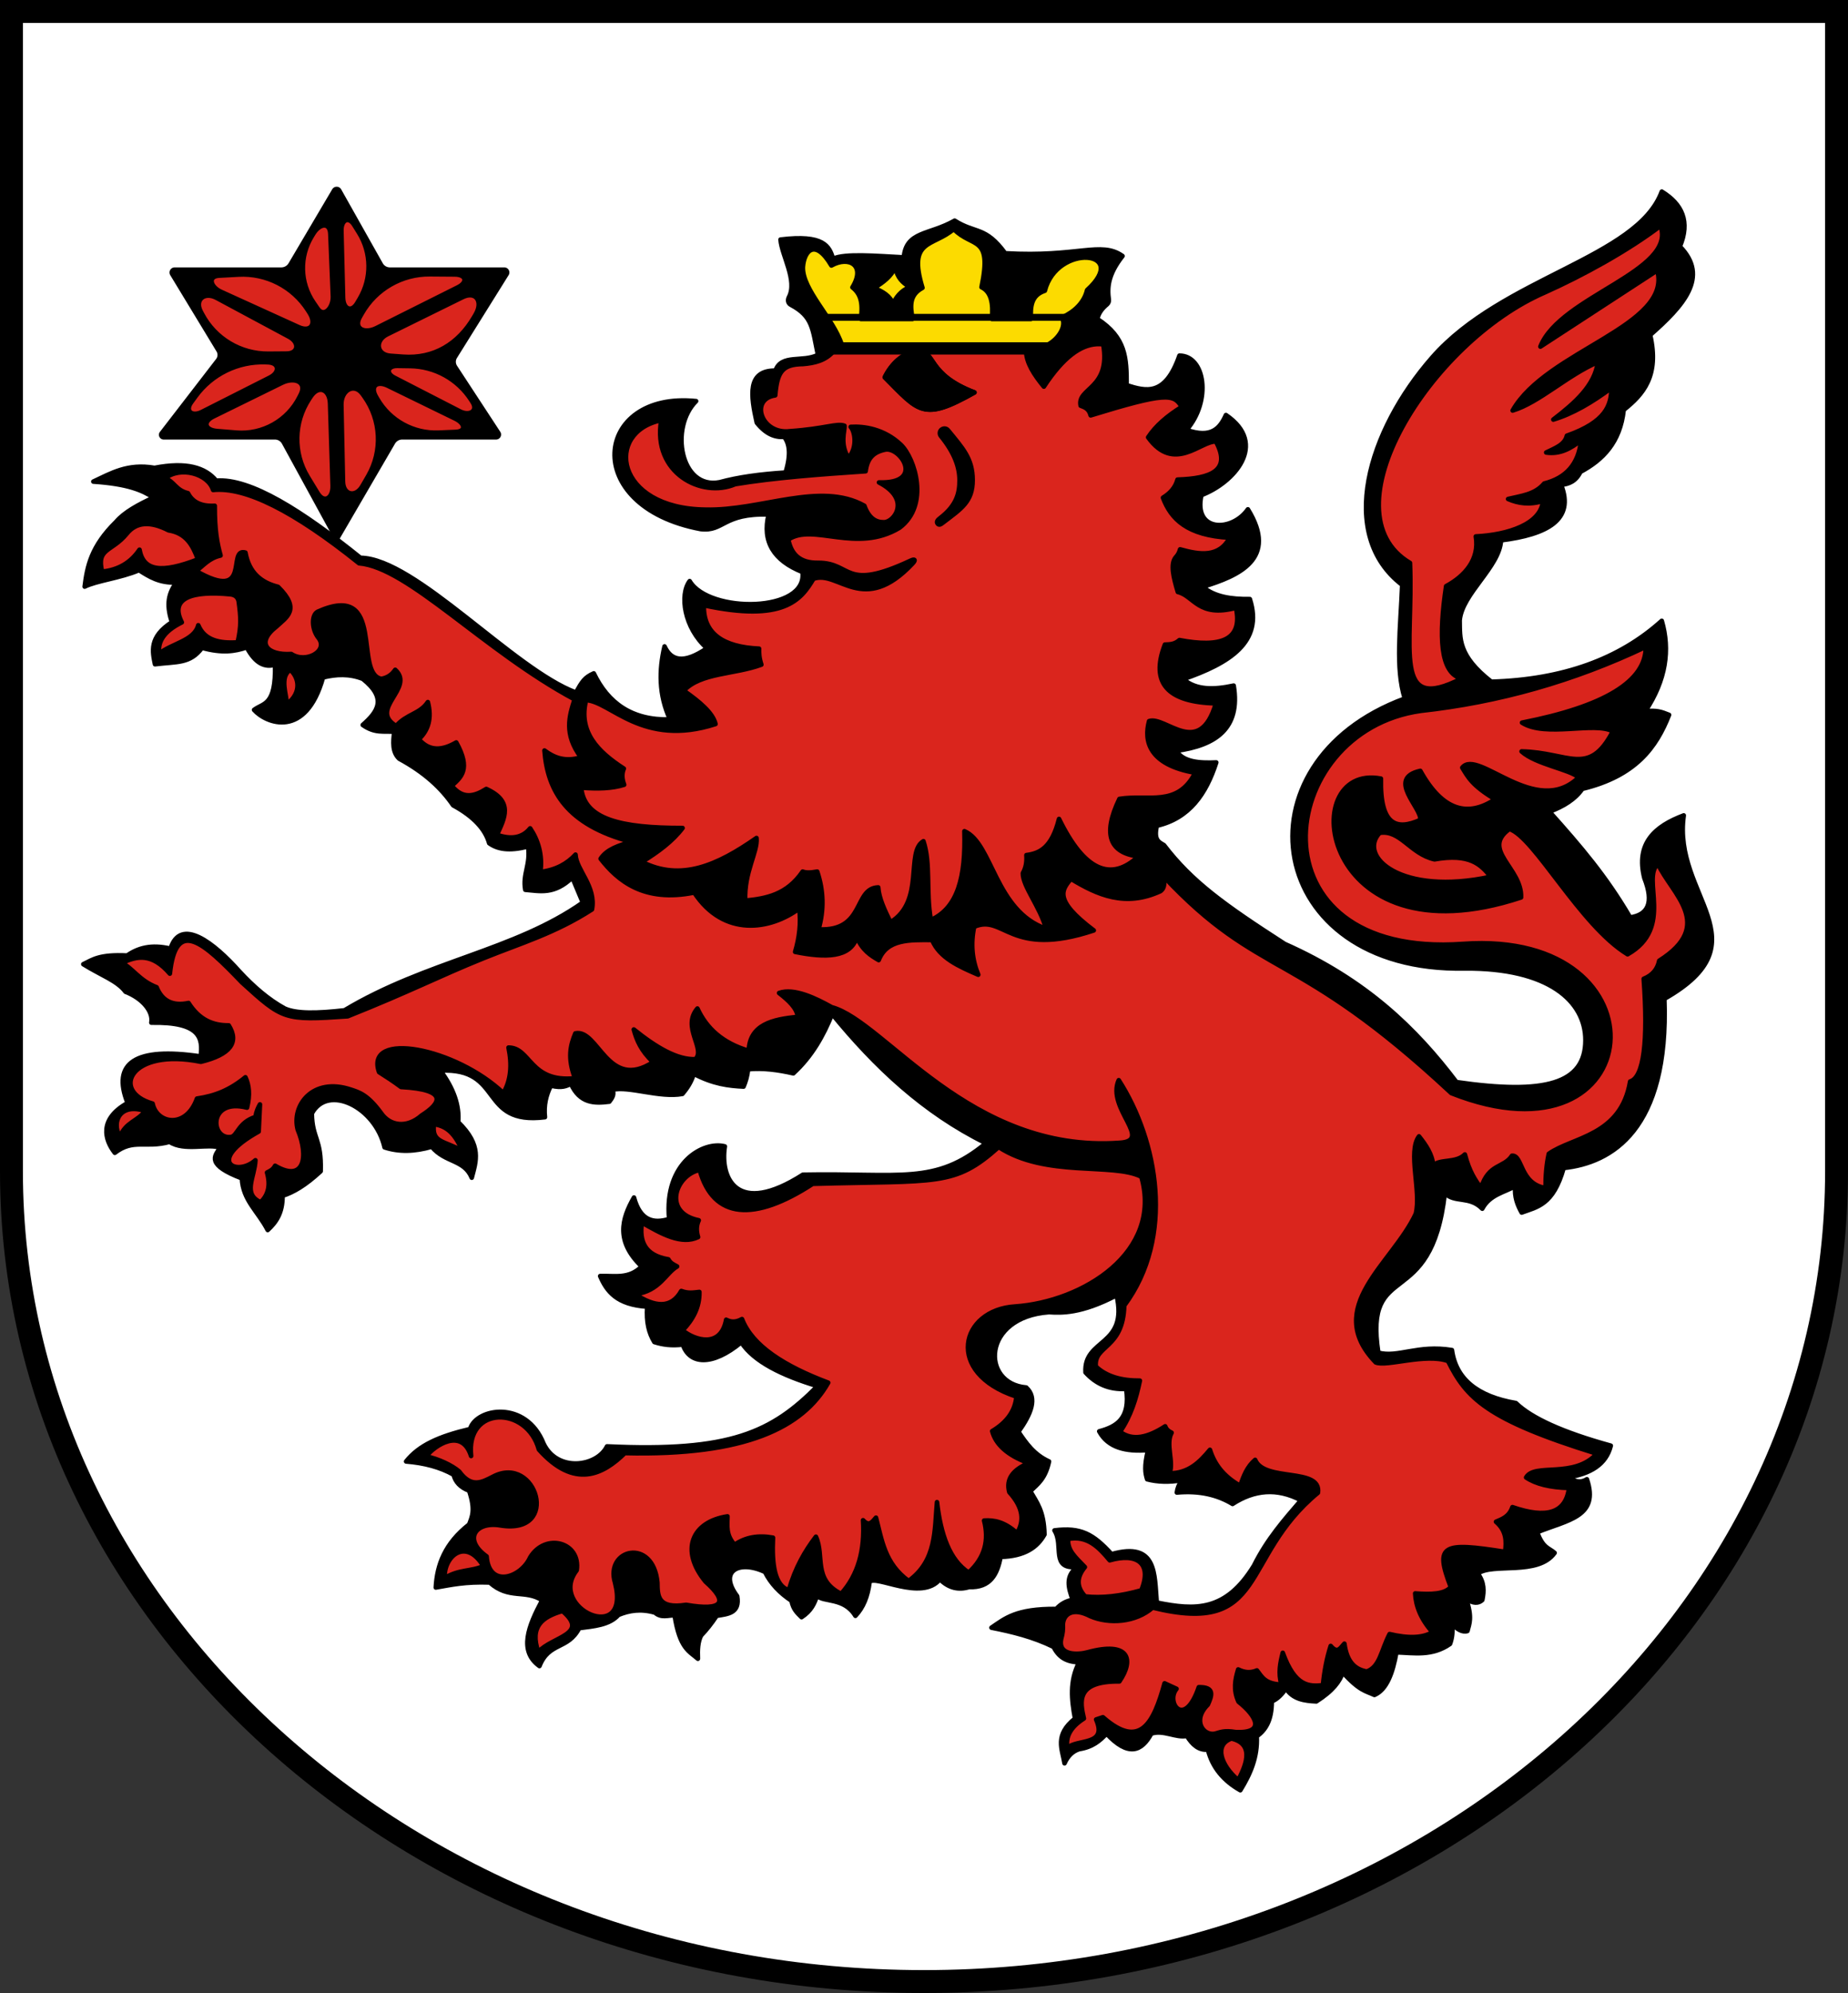 <?xml version="1.0" encoding="UTF-8" standalone="no"?>
<svg
   inkscape:version="1.1.1 (3bf5ae0d25, 2021-09-20)"
   sodipodi:docname="CoA Munderkingen.svg"
   id="svg2130"
   version="1.1"
   viewBox="0 0 403.35 434.974"
   height="434.974"
   width="403.35"
   xmlns:inkscape="http://www.inkscape.org/namespaces/inkscape"
   xmlns:sodipodi="http://sodipodi.sourceforge.net/DTD/sodipodi-0.dtd"
   xmlns="http://www.w3.org/2000/svg"
   xmlns:svg="http://www.w3.org/2000/svg">
  <rect x="0" y="0" width="403.35" height="434.974" fill="#333333" stroke="none"/>
  <defs
     id="defs2124" />
  <sodipodi:namedview
     inkscape:pagecheckerboard="false"
     fit-margin-bottom="0"
     fit-margin-right="0"
     fit-margin-left="0"
     fit-margin-top="0"
     lock-margins="true"
     units="px"
     inkscape:snap-smooth-nodes="true"
     inkscape:snap-object-midpoints="true"
     inkscape:window-maximized="1"
     inkscape:window-y="-11"
     inkscape:window-x="-11"
     inkscape:window-height="1506"
     inkscape:window-width="2560"
     showgrid="false"
     inkscape:document-rotation="0"
     inkscape:current-layer="layer1"
     inkscape:document-units="px"
     inkscape:cy="217.33333"
     inkscape:cx="202"
     inkscape:zoom="1.5"
     inkscape:pageshadow="2"
     inkscape:pageopacity="0"
     borderopacity="1.0"
     bordercolor="#666666"
     pagecolor="#333333"
     id="base"
     showguides="true"
     inkscape:guide-bbox="true"
     inkscape:snap-intersection-paths="true"
     inkscape:object-paths="true"
     inkscape:snap-grids="false"
     inkscape:snap-global="true"
     inkscape:lockguides="false"
     guidecolor="#00ffff"
     guideopacity="0.498"
     inkscape:snap-midpoints="true" />
  <g
     id="layer1"
     inkscape:groupmode="layer"
     inkscape:label="munderkingen"
     transform="translate(-216.325,-187.846)">
    <g
       id="g121893"
       inkscape:label="coa"
       transform="translate(-1383.225,159.904)">
      <path
         id="path121151"
         style="opacity:1;fill:#ffffff;stroke:#000000;stroke-width:5"
         d="m 2000.4,283.564 c 0,97.673 -89.174,176.852 -199.175,176.852 -110.001,-10e-6 -199.175,-79.179 -199.175,-176.852 V 30.442 h 398.35 z"
         sodipodi:nodetypes="sssccs"
         inkscape:label="coa-0" />
      <g
         id="g101832"
         inkscape:label="lion">
        <path
           style="display:inline;opacity:1;fill:#000000;stroke:#000000;stroke-width:1;stroke-linecap:round;stroke-linejoin:round;stroke-miterlimit:4;stroke-dasharray:none"
           d="m 1839.073,97.564 c 6.187,4.041 6.386,8.416 6.378,14.45 4.215,1.32 8.415,2.511 11.528,-6.453 5.601,0.001 7.056,9.827 1.55,16.208 5.392,1.905 7.289,-0.32 8.597,-3.242 9.369,6.379 1.666,14.799 -5.356,17.476 -1.808,8.145 6.674,8.076 10.148,3.101 6.651,10.796 -1.904,14.461 -9.866,16.912 2.565,2.189 6.228,2.732 10.288,2.678 3.047,9.43 -4.535,14.002 -14.517,17.476 2.79,2.438 6.71,2.333 10.993,1.409 1.551,9.416 -3.986,13.056 -12.543,14.235 1.549,2.437 4.958,2.703 8.738,2.537 -2.216,6.872 -5.883,12.181 -12.966,13.812 -0.743,3.209 0.498,3.584 1.55,4.228 6.072,7.955 13.102,13.024 26.355,21.563 17.816,7.926 28.612,18.452 37.489,30.16 19.325,2.796 28.157,0.413 28.153,-9.156 0,-8.535 -8.074,-15.786 -26.321,-15.648 -43.791,0.854 -50.893,-44.983 -13.107,-58.911 -2.098,-6.697 -0.923,-15.452 -0.564,-24.805 -14.229,-10.899 -7.505,-33.618 6.569,-49.657 15.345,-17.487 44.767,-21.672 50.088,-36.174 4.497,2.756 6.21,6.595 3.946,11.98 6.537,6.671 0.666,13.007 -6.483,19.308 2.04,8.949 -1.523,12.955 -5.778,16.349 -0.772,7.101 -4.557,10.916 -9.443,13.53 -0.98,2.014 -2.5,2.675 -4.228,2.819 3.033,7.635 -3.032,10.852 -13.107,12.121 -0.31,5.825 -8.53,11.651 -9.02,17.476 0.082,3.908 -0.448,7.663 6.906,13.389 15.617,-0.457 27.97,-4.947 37.198,-13.297 1.847,6.324 0.941,12.877 -3.588,19.732 2.573,-0.227 3.455,0.106 5.182,0.797 -2.77,7.048 -7.214,13.309 -18.935,16.144 -1.53,2.235 -4.053,3.809 -7.175,4.983 6.84,7.642 12.352,14.069 17.619,23.082 3.866,-0.564 5.244,-3.15 3.101,-8.597 -1.914,-7.599 2.29,-11.304 8.597,-13.671 -2.519,17.616 17.839,27.484 -4.228,40.026 1.035,28.711 -11.609,35.818 -21.986,36.925 -2.283,8.123 -5.793,8.472 -9.161,9.725 -0.91,-1.633 -1.616,-3.401 -1.409,-5.778 -2.267,1.364 -5.557,1.827 -7.188,4.933 -2.823,-2.875 -5.963,-1.175 -8.174,-3.382 -2.988,26.367 -17.696,14.115 -14.517,34.811 4.282,1.16 8.62,-1.797 16.067,-0.564 0.868,6.311 5.568,10.131 13.953,11.557 3.406,3.285 10.172,6.393 20.718,9.302 -1.029,4.167 -4.523,6.114 -9.302,6.906 1.791,1.212 3.045,1.082 4.087,0.423 2.754,8.185 -4.119,8.831 -10.852,11.557 1.268,3.515 2.537,3.396 3.805,4.51 -3.633,5.079 -13.467,2.105 -16.771,4.51 1.454,1.926 1.394,3.852 0.987,5.778 -0.833,0.76 -1.94,0.835 -3.523,-0.282 1.391,4.165 0.692,5.404 0.282,7.047 -1.127,0.345 -2.255,-0.4 -3.382,-1.55 0.206,1.456 0.122,2.913 -0.423,4.369 -3.899,2.728 -7.798,1.964 -11.698,1.832 -0.804,4.528 -2.118,8.14 -4.792,9.302 -1.876,-0.878 -3.256,-0.863 -6.906,-4.933 -0.649,1.954 -2.137,4.014 -5.778,6.342 -2.621,-0.114 -5.115,-0.482 -6.624,-2.819 -0.876,1.254 -1.85,2.313 -3.101,2.819 -0.01,4.252 -1.427,6.279 -3.28,7.627 0.218,4.548 -1.432,8.266 -3.588,11.76 -3.643,-2.057 -6.089,-4.952 -7.076,-8.869 -1.977,0.2 -3.402,-1.071 -4.584,-2.99 -2.41,0.498 -5.107,-1.401 -7.773,-0.498 -2.107,3.903 -5.011,5.098 -9.766,0 -1.421,1.511 -2.989,2.924 -5.979,3.388 -1.481,0.472 -2.505,1.555 -3.189,3.089 -0.507,-3.128 -2.242,-6.134 2.292,-9.766 -0.766,-4.086 -1.218,-8.172 0.897,-12.258 -2.159,-0.132 -4.209,-0.632 -5.581,-3.388 -4.518,-2.209 -9.036,-3.288 -13.553,-4.186 2.939,-1.981 5.308,-4.159 14.151,-4.086 0.934,-1.056 2.122,-1.734 3.588,-1.993 -0.923,-2.571 -1.723,-5.125 0.997,-7.175 -5.962,0.569 -2.877,-4.657 -4.983,-7.973 5.712,-0.721 8.434,0.75 12.457,5.182 10.004,-2.831 9.325,4.443 9.866,10.564 8.437,1.72 15.073,1.994 21.227,-8.072 2.89,-5.814 6.602,-9.983 10.265,-14.251 -5.259,-2.775 -10.221,-2.272 -14.949,0.797 -3.197,-1.931 -7.104,-2.949 -12.158,-2.491 0.104,-0.897 0.461,-1.794 1.096,-2.691 -2.792,0.468 -5.314,0.396 -7.574,-0.199 -0.405,-1.278 -0.702,-2.749 0.199,-6.378 -4.85,0.405 -8.729,-0.515 -10.663,-4.086 3.757,-0.993 6.848,-2.763 5.88,-9.268 -3.81,0.226 -6.653,-1.159 -8.87,-3.588 -0.45,-7.474 9.374,-5.608 6.777,-16.842 -7.758,4.071 -12.122,3.851 -14.749,3.687 -14.719,1.061 -14.897,15.615 -4.983,16.443 2.522,2.296 1.067,5.786 -1.694,9.667 1.691,2.516 3.425,5.002 6.677,6.478 -0.81,3.814 -2.512,4.956 -4.086,6.478 1.37,2.408 2.988,4.269 3.089,9.467 -1.563,2.789 -4.296,4.743 -9.567,4.883 -0.725,3.759 -2.201,6.768 -6.876,6.577 -2.251,0.684 -4.393,0.277 -6.378,-1.694 -3.985,4.92 -14.184,-1.129 -15.347,0.598 -0.377,3.111 -1.384,5.592 -3.089,7.375 -2.486,-4.093 -6.997,-2.896 -8.371,-4.385 -0.585,1.652 -1.24,3.292 -3.388,4.684 -0.887,-0.884 -1.82,-1.676 -2.192,-3.588 -2.568,-1.708 -4.54,-3.773 -5.78,-6.278 -5.516,-2.635 -10.274,-0.319 -6.079,5.282 0.646,3.748 -2.045,3.881 -4.485,4.285 -1.129,1.696 -2.259,3.12 -3.388,4.285 -0.703,1.38 -0.785,3.175 -0.698,5.083 -1.899,-1.654 -3.945,-2.231 -5.082,-9.467 -1.428,-0.061 -2.857,0.654 -4.285,-0.598 -3.113,-0.897 -5.653,-0.457 -7.973,0.498 -1.958,2.222 -5.33,2.465 -8.571,2.89 -2.47,4.774 -6.58,2.979 -8.67,8.272 -4.574,-3.302 -2.426,-8.69 0.598,-14.351 -3.741,-2.437 -7.217,-0.099 -11.461,-3.887 -5.392,-0.187 -8.403,0.519 -11.759,1.096 0.261,-4.926 1.986,-9.621 7.275,-13.753 0.634,-1.665 1.424,-3.136 0,-7.375 -1.964,-0.745 -3.018,-1.946 -3.388,-3.488 -2.91,-1.645 -6.392,-2.574 -10.364,-2.89 2.795,-3.529 7.175,-5.474 13.952,-7.076 1.356,-4.611 12.229,-6.417 16.045,3.189 2.978,6.265 11.628,5.075 13.852,0.598 26.953,1.275 35.987,-3.091 45.942,-13.155 -7.793,-2.362 -13.886,-5.35 -16.643,-9.567 -6.336,5.267 -11.303,4.864 -12.756,0.498 -2.473,0.293 -4.37,0.037 -6.211,-0.552 -1.192,-1.947 -1.802,-4.326 -1.562,-7.719 -6.68,-0.434 -8.833,-3.357 -10.265,-6.677 3.075,-0.124 6.241,0.755 9.069,-2.093 -5.716,-5.499 -4.39,-10.338 -1.694,-15.048 1.356,5.017 4.2,5.756 7.674,4.684 -1.144,-12.383 7.539,-17.054 12.158,-15.845 -1.068,6.84 2.535,15.47 17.041,6.179 21.278,-0.411 28.839,2.358 39.963,-6.876 -13.602,-6.693 -24.217,-16.746 -33.584,-28.203 -1.925,4.768 -4.43,9.245 -8.471,12.955 -3.289,-0.75 -6.577,-1.205 -9.866,-0.897 -0.18,1.567 -0.552,2.749 -0.997,3.787 -3.233,-0.155 -6.582,-0.54 -10.863,-2.79 -0.529,1.763 -1.433,3.151 -2.491,4.385 -4.921,0.915 -11.756,-1.776 -15.248,-0.897 0.445,1.033 -0.1,1.819 -0.698,2.591 -3.266,0.415 -6.413,0.405 -8.371,-3.887 -0.994,0.445 -1.849,0.982 -4.385,0.399 -1.047,2.046 -1.576,4.299 -1.296,6.876 -14.503,1.806 -8.899,-10.896 -22.822,-10.165 2.885,3.883 4.191,7.635 3.887,11.253 5.256,5.108 3.882,8.557 2.96,12.121 -1.635,-4.011 -5.795,-3.224 -8.738,-6.765 -3.688,1.083 -7.131,1.184 -10.288,0.141 -2.006,-8.81 -12.37,-13.906 -15.878,-7.4 0.078,5.581 2.15,5.432 1.925,12.615 -3.364,3.118 -6.011,4.622 -8.315,5.356 0.035,3.765 -1.434,5.81 -3.241,7.47 -2.09,-4.059 -5.409,-6.463 -5.638,-11.275 -7.653,-2.919 -6.122,-4.789 -4.708,-6.672 -2.575,-1.028 -7.845,0.832 -11.062,-1.296 -5.378,1.46 -7.86,-0.753 -11.959,2.392 -2.213,-2.817 -3.55,-7.33 2.79,-10.863 -3.488,-8.775 1.628,-12.286 15.945,-10.165 0.527,-3.989 -0.04,-7.571 -10.763,-7.375 0.457,-2.417 -1.902,-5.298 -5.637,-6.741 -1.788,-2.417 -5.334,-3.592 -9.212,-6.015 2.061,-0.984 3.434,-2.182 9.567,-1.893 2.359,-1.636 5.256,-2.505 9.467,-1.495 2.185,-6.981 9.427,-1.325 15.048,4.983 3.05,3.288 6.286,6.11 9.866,8.072 2.55,1.158 7.067,1.084 13.055,0.399 17.991,-10.777 37.042,-12.979 52.021,-23.519 l -2.292,-5.481 c -3.97,3.822 -7.06,2.95 -10.265,2.691 -0.63,-3.469 1.228,-5.529 0.598,-9.467 -4.163,1.107 -6.691,0.579 -8.471,-0.698 -0.847,-3.011 -3.307,-5.792 -7.873,-8.272 -2.562,-3.759 -6.278,-7.203 -11.76,-10.165 -1.555,-1.45 -1.364,-3.649 -1.096,-5.88 -2.213,-0.222 -4.178,0.425 -6.876,-1.495 3.155,-2.781 5.478,-5.714 0,-10.065 -2.89,-1.129 -5.78,-1.025 -8.67,-0.299 -3.789,13.502 -12.421,10.021 -15.048,7.076 2.046,-1.563 4.786,-0.81 4.584,-9.866 -2.178,0.631 -4.266,-0.176 -6.179,-3.787 -2.51,0.885 -5.411,1.324 -9.766,0.1 -2.614,3.522 -5.396,2.985 -10.265,3.588 -0.543,-2.698 -1.372,-5.921 3.687,-9.168 -1.01,-3.189 -1.15,-5.78 0.997,-8.67 -3.772,0.151 -5.953,-1.289 -8.172,-2.691 -4.046,1.73 -9.293,2.293 -11.859,3.588 0.546,-4.349 1.376,-8.759 6.876,-14.151 1.769,-2.079 4.824,-3.729 8.172,-5.282 -2.398,-1.56 -5.509,-2.978 -13.155,-3.488 3.872,-1.793 7.441,-4.003 13.354,-2.99 6.903,-1.346 11.064,-0.111 13.454,2.79 7.482,-0.567 18.717,6.558 31.492,16.842 11.958,0.127 33.441,24.362 47.038,29.399 1.255,-2.251 1.834,-3.292 3.885,-4.182 3.096,6.419 8.24,10.278 16.644,10.061 -2.489,-5.464 -2.414,-10.746 -1.196,-15.945 1.425,3.105 4.131,3.923 9.268,0.399 -5.018,-4.484 -6.014,-11.644 -3.787,-14.65 4.216,7.121 25.913,6.898 24.615,-1.993 -6.246,-2.487 -8.835,-6.615 -7.375,-12.557 -10.01,-0.312 -9.757,3.804 -14.849,3.189 -26.439,-4.981 -23.267,-30.187 -0.987,-27.921 -5.829,5.774 -3.418,19.37 5.149,17.699 4.027,-1.099 8.846,-1.766 14.376,-2.114 1.195,-3.893 0.894,-6.29 -0.3,-7.795 -1.993,0.151 -3.986,-0.59 -5.979,-3.089 -1.323,-5.917 -2.158,-11.445 4.086,-11.361 1.255,-3.686 5.962,-1.731 9.258,-3.436 -1.198,-5.78 -1.137,-8.386 -5.889,-10.924 -0.66,-0.353 -0.765,-1.031 -0.423,-1.694 1.873,-3.625 -1.579,-9.082 -1.85,-12.547 9.412,-1.146 10.648,1.423 11.461,4.186 2.573,-1.204 9.31,-0.622 15.447,-0.299 0.523,-5.774 5.51,-4.828 11.098,-8.014 4.563,2.894 6.707,1.193 11.026,7.117 15.94,0.931 20.897,-2.743 25.612,0.598 -3.202,4.07 -3.361,6.922 -2.985,9.561 0.048,0.334 -0.128,0.764 -0.389,0.979 -1.169,0.964 -1.922,2.045 -2.108,3.213 z"
           id="path1120"
           sodipodi:nodetypes="ccccccccccccccccccccccccccccccccccccccccccccccccccccccccccccccccccccccccccccccccccccccccccccccccccccccccccccccccccccccccccccccccccccccccccccccccccccccccccccccccccccccccccccccccccccccccccccccccccccccccccccccccccccccccccccccccccc"
           inkscape:label="lion-f" />
        <path
           id="path66835"
           style="opacity:1;fill:#da251d;stroke:#000000;stroke-width:1;stroke-linecap:round;stroke-linejoin:round;stroke-miterlimit:4;stroke-dasharray:none"
           d="m 1800.041,104.574 c 3.713,0 1.798,5.092 12.191,9.021 -11.243,6.321 -12.01,4.275 -19.566,-3.309 1.395,-2.855 3.866,-5.299 6.951,-5.713 m -18.109,0 c -1.78,2.068 -4.171,2.614 -6.695,2.82 -4.559,0.065 -5.612,1.696 -6.061,6.834 -5.666,0.817 -3.052,8.643 3.242,7.822 7.579,-0.51 10.259,-1.814 11.879,-1.174 0.1,1.022 -1.095,4.02 0.877,7.023 2.104,-2.496 1.298,-5.953 0.471,-6.787 2.874,-0.186 7.323,0.443 10.945,3.896 3.065,2.922 6.339,13.167 -0.283,18.111 -9.419,5.712 -18.876,-1.109 -24.277,2.578 0.622,3.099 2.394,5.168 6.576,5.082 7.449,-7.5e-4 5.481,6.396 20.115,-0.469 0.95,-0.446 1.166,-0.172 0.449,0.595 -10.82,11.565 -16.218,1.339 -21.659,3.362 -2.733,4.642 -6.54,9.501 -23.918,5.779 -0.139,6.205 4.228,9.108 12.059,9.469 -0.02,0.977 0,1.988 0.498,3.486 -5.832,2.166 -13.286,1.714 -16.941,5.682 3.467,2.427 6.362,4.852 6.932,7.279 -15.94,5.158 -22.904,-4.986 -28.256,-5.213 -1.707,6.873 2.495,11.233 8.244,14.938 -0.503,1.174 -0.363,2.349 0.07,3.523 -2.6,0.84 -5.834,0.919 -9.371,0.635 0.62,6.913 8.661,8.828 22.127,8.809 -2.197,2.902 -5.375,5.243 -8.879,7.398 8.527,4.327 16.489,0.745 25.016,-5.213 0.327,2.966 -2.749,7.465 -2.467,13.67 4.579,-0.457 9.072,-1.267 12.543,-6.342 0.623,0.261 1.611,0.303 3.172,0 1.377,4.113 1.535,8.312 0.281,12.613 10.241,0.522 7.596,-8.984 13.037,-9.16 0.158,2.414 1.42,5.012 2.678,7.609 7.576,-4.586 3.23,-15.392 7.188,-17.688 1.632,4.883 0.516,10.956 1.621,17.195 5.91,-2.64 7.617,-9.413 7.328,-19.379 6.116,2.598 6.672,17.455 17.828,21.281 -1.321,-4.829 -5.12,-9.277 -5.072,-12.121 0.639,-1.125 0.888,-2.445 0.775,-3.945 2.868,-0.367 5.549,-1.585 7.117,-7.893 5.494,11.273 11.277,13.813 17.334,8.174 -6.161,-0.757 -7.952,-4.647 -4.156,-12.543 6.293,-1.028 12.657,1.896 16.559,-5.709 -10.102,-1.737 -11.269,-6.918 -10.076,-11.273 3.553,-1.196 10.995,8.335 14.586,-3.877 -10.421,-0.231 -14.428,-4.326 -11.133,-12.824 1.057,-0.041 2.113,-0.033 3.17,-0.986 8.943,1.707 13.898,0.067 12.332,-7.047 -8.225,2.191 -9.157,-2.614 -12.684,-3.453 -0.936,-3.133 -1.704,-6.141 -0.424,-7.611 0.386,-0.402 0.717,-0.915 0.916,-1.691 4.378,1.229 8.514,1.793 10.854,-2.537 -9.37,-0.494 -12.87,-4.136 -14.588,-8.736 1.579,-0.968 2.719,-2.229 3.172,-3.947 7.188,-0.229 11.839,-1.925 8.385,-8.314 -3.312,-0.192 -9.123,6.957 -14.797,-0.916 1.643,-2.508 4.183,-4.68 7.328,-6.625 -1.684,-2.982 -3.634,-3.145 -19.873,1.832 -0.361,-1.44 -1.273,-1.774 -2.184,-2.113 -0.823,-3.929 6.637,-3.618 4.934,-13.389 -0.487,-0.063 -0.98,-0.082 -1.478,-0.051 l 3e-4,2e-5 c -3.487,0.215 -7.259,2.829 -11.488,9.281 -2.118,-2.584 -3.81,-5.168 -3.877,-7.752 m -79.629,15.08 c -12.441,2.54 -10.217,19.294 9.654,19.52 12.065,0.31 25.045,-6.248 34.672,-0.844 1.013,2.773 2.535,3.631 4.297,3.594 2.235,-0.012 5.983,-5.037 -1.1,-8.689 10.107,0.338 4.698,-7.855 1.34,-7.162 -2.778,0.573 -3.913,2.097 -4.256,4.717 -10.018,0.675 -19.928,1.404 -28.469,2.818 -7.242,3.115 -18.123,-2.349 -16.139,-13.953 z m 61.721,1.828 c 0.32,-0.028 0.647,0.098 0.865,0.365 3.191,3.925 5.37,6.14 5.38,10.869 0.01,4.73 -2.468,6.215 -6.457,9.267 -0.439,0.336 -0.855,0.676 -1.191,0.237 -0.336,-0.439 0.101,-0.856 0.54,-1.191 3.724,-2.849 4.255,-5.601 4.245,-8.307 -0.01,-2.706 -1,-5.84 -4.068,-9.613 -0.348,-0.428 -0.283,-1.058 0.144,-1.406 0.161,-0.131 0.349,-0.204 0.541,-0.221 z m -109.004,250.872 c -0.228,-4.74 4.629,-8.955 8.456,-2.607 -2.644,1.219 -5.257,0.662 -8.456,2.607 z m 25.721,7.188 c 5.999,5.132 -2.189,5.554 -5.285,8.949 -1.908,-5.56 0.844,-7.656 5.285,-8.949 z m 13.6,-34.459 c -4.682,4.608 -10.929,7.968 -18.744,-0.775 -2.642,-9.631 -16.024,-9.593 -14.798,1.409 -1.982,-6.299 -7.966,-2.338 -9.795,0.07 2.687,0.591 5.585,1.936 7.188,3.312 2.715,3.736 5.049,2.321 7.399,1.127 9.444,-4.981 14.858,12.772 1.621,10.641 -5.431,-0.932 -8.271,3.01 -3.03,6.765 0.542,7.032 7.511,4.669 9.513,0.211 3.337,-5.467 11.081,-3.32 10.148,2.819 -6.449,8.312 11.846,16.539 8.386,2.748 -2.277,-7.439 8.313,-9.957 9.231,-0.07 0.047,2.883 0,5.825 6.272,4.862 8.322,1.453 9.159,-0.737 4.228,-5.074 -5.621,-6.876 -2.975,-13.046 4.792,-14.235 -0.024,2.018 -0.403,4.004 1.55,6.201 2.409,-1.676 5.225,-2.129 8.386,-1.55 -0.279,5.894 0.365,10.455 3.453,11.486 1.433,-4.979 3.551,-8.588 5.919,-11.698 1.925,4.279 -0.732,9.305 5.497,12.473 3.711,-4.107 5.215,-9.517 4.792,-16.067 1.322,1.468 2.041,0.326 2.819,-0.564 1.287,4.9 1.875,9.991 7.117,13.812 6.116,-4.425 5.655,-10.972 6.201,-17.194 0.804,7.035 2.729,12.638 6.906,15.362 3.62,-3.283 4.457,-7.123 3.382,-11.345 2.17,-0.138 4.458,0.276 7.188,2.748 1.596,-2.638 1.404,-5.561 -1.691,-8.949 -0.798,-2.917 0.896,-4.927 4.228,-6.342 -4.707,-1.739 -7.201,-4.11 -7.963,-6.976 3.268,-1.948 5.024,-4.464 5.285,-7.54 -15.793,-5.177 -12.223,-18.944 -0.282,-19.661 14.822,-1.029 32.263,-11.826 27.553,-28.328 -6.218,-3.152 -20.852,0.254 -31.147,-6.483 -9.73,8.713 -13.16,7.26 -40.59,8.033 -12.73,8.303 -21.683,7.756 -24.664,-3.03 -5.291,1.091 -8.222,9.365 -0.211,10.993 -0.526,1.126 -0.554,2.351 -0.141,3.664 -3.604,1.723 -7.922,-0.664 -12.261,-3.171 -0.6,4.063 0.574,7.153 5.778,8.033 0.498,0.927 1.229,1.152 1.903,1.55 -2.474,1.4 -3.779,5.356 -9.161,6.06 4.291,2.817 7.849,3.231 10.077,-0.705 1.579,0.598 2.725,0.329 3.946,0.211 0.067,3.439 -1.486,6.069 -3.664,8.386 2.646,2.176 8.346,3.976 9.513,-2.325 0.924,0.483 1.97,0.681 3.453,-0.141 2.268,5.859 9.232,10.274 18.815,13.882 -5.511,9.681 -17.896,15.987 -44.395,15.362 z m 112.749,29.949 c 2.453,-6.024 -1.067,-8.228 -6.906,-6.554 -2.378,-2.854 -4.868,-5.486 -9.09,-4.651 -0.124,2.529 1.44,3.814 3.664,6.131 -1.924,2.332 -1.764,4.456 0.07,6.413 3.619,0.397 7.704,-0.045 12.262,-1.339 z m 21.14,41.435 c -3.857,-3.298 -5.301,-7.728 -1.48,-9.09 5.522,1.262 2.713,6.705 1.48,9.09 z M 1700.469,279.125 c -1.95,-4.65 -4.066,-5.454 -6.201,-5.849 -0.582,4.086 2.179,3.586 6.201,5.849 z m -69.231,-8.705 c -5.418,-1.842 -7.447,2.264 -5.531,5.68 1.257,-3.285 3.901,-3.426 5.531,-5.68 z m 20.397,-111.302 c -0.21,-0.852 -0.755,-1.343 -1.776,-1.472 -8.363,-0.825 -13.362,0.776 -10.626,6.123 -3.854,1.898 -5.339,4.196 -4.933,6.835 2.757,-2.228 7.685,-2.848 8.527,-6.201 1.362,3.286 4.617,4.002 8.597,3.735 0.807,-3.664 0.718,-5.356 0.211,-9.02 z m 11.275,15.01 c 1.858,1.649 2.62,4.947 -0.775,7.54 0.09,-1.802 -1.718,-5.99 0.775,-7.54 z m -20.154,-24.1 c -7.961,3.085 -11.916,2.572 -12.755,-2.114 -1.886,2.809 -4.597,4.425 -8.174,4.792 -1.262,-5.184 2.032,-4.249 5.356,-8.245 2.095,-2.654 5.187,-2.818 9.161,-0.775 3.878,0.605 5.314,3.327 6.413,6.342 z m 257.914,59.687 c -4.844,5.153 4.689,13.811 24.241,9.584 -2.126,-2.707 -4.601,-5.157 -12.261,-3.805 -5.333,-1.214 -7.455,-6.531 -11.98,-5.778 z m -0.846,115.568 c -11.62,-12.063 3.636,-21.493 8.738,-32.415 1.241,-4.869 -1.816,-13.562 0.705,-16.912 1.528,1.916 2.884,3.901 3.101,6.342 1.443,-1.47 4.977,-0.43 6.906,-2.396 1.005,3.8 2.258,5.613 3.523,7.329 1.712,-5.428 4.92,-4.275 6.765,-7.047 2.345,-0.218 1.662,6.163 7.329,7.047 -0.012,-2.613 0.186,-5.122 0.705,-7.47 5.204,-3.689 15.762,-3.848 17.758,-15.785 2.99,-0.896 3.941,-8.775 2.96,-22.409 1.879,-0.752 3.007,-2.067 3.382,-3.946 12.365,-7.786 2.737,-14.57 -0.282,-21.14 -3.703,3.225 3.622,13.935 -6.624,19.731 -10.365,-6.304 -20.346,-25.624 -25.791,-27.342 -6.305,4.557 2.798,8.543 2.537,14.939 -44.178,14.611 -49.414,-29.521 -30.583,-25.932 -0.226,10.426 3.541,11.271 8.597,9.02 0.433,-2.562 -7.5,-9.066 0,-10.711 4.888,8.803 10.398,10.146 16.349,6.201 -5.074,-3.016 -5.971,-4.918 -7.188,-6.906 3.402,-4.268 16.088,11.173 25.402,2.141 -1.827,-1.748 -9.376,-2.87 -12.457,-5.68 10.301,0.204 14.674,5.702 19.931,-4.385 -4.024,-2.199 -14.678,1.391 -19.832,-1.893 17.991,-3.532 27.087,-9.025 27.007,-16.543 -15.787,7.504 -32.157,12.092 -49.072,13.958 -32.079,4.433 -38.035,54.221 9.161,50.878 45.602,-3.298 40.99,49.844 -2.537,32.556 -34.24,-31.915 -41.56,-24.649 -62.858,-47.355 0.252,1.277 0.423,2.523 -0.63,3.279 -7.661,3.541 -13.706,0.844 -19.533,-2.691 -1.907,2.364 -3.98,4.515 4.983,11.261 -18.363,6.109 -19.543,-3.648 -26.11,-0.797 -0.79,3.76 -0.439,7.235 0.897,10.464 -4.232,-1.823 -8.43,-3.673 -10.065,-7.574 -4.885,-0.037 -9.877,-0.232 -11.66,4.385 -1.776,-1.026 -3.529,-2.134 -4.784,-4.983 -1.396,4.461 -6.775,4.539 -13.454,3.189 0.928,-3.156 1.297,-6.312 0.897,-9.467 -6.284,4.652 -16.426,6.377 -22.921,-3.488 -11.012,2.245 -16.727,-2.623 -20.43,-7.375 1.365,-2.09 4.014,-2.895 6.677,-3.687 -14.144,-3.726 -18.268,-11.185 -18.935,-19.931 2.113,1.587 4.54,2.548 7.973,1.495 -3.788,-5.096 -2.572,-8.969 -1.395,-12.656 -19.819,-10.622 -36.318,-28.82 -47.046,-29.706 -14.316,-11.496 -24.865,-16.714 -31.852,-15.996 -1.132,-3.61 -7.193,-5.221 -10.5,-2.537 1.963,0.617 2.305,2.6 5.003,3.242 0.968,1.898 2.815,2.916 5.849,2.748 -0.034,5.329 0.559,8.31 1.268,10.852 -2.507,0.55 -3.703,2.149 -5.356,3.382 12.355,7.066 6.644,-5.211 10.782,-4.017 0.808,4.472 3.498,6.559 7.117,7.47 5.033,4.949 1.841,6.609 -0.352,8.668 -4.608,3.575 -2.012,6.336 3.241,5.99 3.163,2.114 8.124,-0.615 5.99,-3.453 -1.548,-1.872 -1.644,-5.057 -0.211,-5.778 14.986,-6.718 7.75,13.551 13.882,14.657 1.431,-0.237 2.349,-0.987 3.03,-1.973 4.364,3.991 -5.954,8.568 0.211,12.261 2.266,-2.62 5.176,-2.597 6.906,-5.215 0.906,3.483 0.127,6.124 -1.973,8.104 2.311,2.717 5.113,2.487 8.174,0.705 3.269,5.877 1.044,7.586 -0.987,9.443 2.402,3.015 4.952,2.35 7.54,0.705 5.997,2.714 3.999,6.379 2.325,10.006 3.046,1.053 5.527,0.731 7.258,-1.409 1.734,2.589 2.735,5.808 2.224,9.522 3.479,-0.443 5.883,-1.843 7.674,-3.787 0.145,3.33 4.545,6.957 3.588,11.959 -8.064,5.202 -15.547,7.362 -23.695,10.656 -9.828,3.974 -15.811,7.156 -29.621,12.664 -13.919,0.967 -14.155,0.719 -23.097,-7.401 -8.351,-8.713 -14.414,-14.281 -15.714,-1.903 -3.865,-4.49 -7.139,-3.964 -10.47,-2.307 2.253,0.997 3.768,3.837 7.574,5.282 1.207,2.988 3.51,4.171 6.976,3.438 2.364,3.71 5.328,4.908 8.77,4.883 2.329,3.725 0.324,6.378 -6.085,7.942 -15.538,-3.145 -19.751,6.54 -10.535,9.126 0.899,4.405 7.289,5.606 9.689,-1.092 3.978,-0.577 7.178,-1.872 10.57,-4.651 0.799,1.697 1.054,3.802 0.352,6.624 -8.556,-2.182 -7.992,7.037 -3.523,6.413 1.438,-0.201 1.59,-3.183 5.356,-4.37 0.213,-1.263 0.588,-2.042 0.987,-2.748 l -0.282,5.919 c -11.67,6.487 -4.831,9.957 -0.705,6.272 -0.183,3.764 -2.862,7.355 1.127,9.161 1.634,-1.534 2.217,-3.634 1.409,-6.483 0.643,-0.326 1.301,-0.608 1.762,-1.48 6.402,3.777 7.378,-2.03 4.933,-7.892 -1.378,-5.275 3.246,-11.495 11.557,-8.738 1.878,0.618 3.72,1.123 6.694,5.215 1.84,2.643 5.466,3.369 8.809,0.423 4.02,-2.537 6.157,-5.628 -4.51,-6.201 -1.597,-1.192 -3.195,-2.236 -4.792,-3.242 -3.211,-9.145 16.708,-5.32 27.13,4.58 1.664,-2.817 1.905,-6.18 1.127,-9.936 4.876,0.006 4.594,7.737 14.516,6.694 -1.703,-4.416 -1.009,-7.234 0.071,-9.795 5.016,-1.036 7.051,12.752 16.983,6.272 -2.658,-2.486 -3.615,-4.817 -4.228,-7.117 4.89,3.937 9.505,6.663 13.459,6.483 2.29,-2.27 -3.063,-6.986 0.423,-11.064 1.97,4.312 5.479,7.548 11.204,9.231 0.207,-5.714 5.129,-6.875 10.711,-7.399 -0.195,-1.972 -2.04,-3.613 -4.087,-5.215 3.245,-1.157 7.985,1.144 11.486,3.101 11.556,3.079 30.087,31.905 62.787,29.597 7.571,-0.405 -2.901,-7.545 -0.141,-13.671 8.518,13.241 12.315,34.204 1.198,49.187 -0.244,9.587 -6.697,8.578 -6.205,13.299 2.355,2.235 5.669,3.111 9.617,3.089 -0.802,3.881 -1.951,7.676 -4.335,11.162 2.775,2.095 6.163,1.216 9.866,-1.196 0.199,0.598 0.664,1.063 1.395,1.395 -1.373,2.503 0.525,6.35 -0.449,8.869 4.09,0.014 6.564,-2.395 8.82,-5.132 0.927,2.974 2.786,5.694 6.627,7.873 0.688,-2.138 1.502,-4.197 3.239,-5.68 2.013,4.906 14.497,1.568 13.703,7.175 -17.22,14.205 -10.858,31.281 -36.076,25.064 -3.718,3.248 -9.484,3.649 -13.601,1.873 -3.743,-1.961 -5.806,-0.536 -5.99,1.691 0.046,1.303 -0.033,2.051 -0.352,3.171 -0.895,3.915 3.863,3.545 5.708,3.03 9.169,-2.505 10.225,1.587 6.976,6.342 -9.557,-0.079 -8.585,4.446 -7.752,8.104 -2.922,1.85 -4.054,3.999 -3.594,6.413 2.103,-2.008 8.823,-0.352 6.272,-6.201 l 1.48,-0.493 c 8.218,7.234 11.128,1.069 13.459,-7.399 l 2.607,1.198 c -2.418,2.897 1.709,8.911 4.862,-0.352 3.54,-0.053 2.853,1.832 1.973,3.805 -3.477,3.441 -0.98,6.857 1.55,6.342 1.139,-0.299 1.943,-0.767 4.51,-0.352 6.571,0.322 4.639,-3.471 0.634,-6.624 -1.179,-2.58 -0.746,-4.838 -0.071,-7.047 1.57,0.798 2.892,0.725 4.087,0.211 1.123,1.444 1.733,2.936 5.356,3.101 -0.745,-2.556 -0.257,-4.759 0.287,-6.946 2.682,7.425 5.72,7.378 8.77,7.076 0.291,-3.039 0.84,-5.907 1.694,-8.571 1.532,1.844 2.168,0.325 2.99,-0.498 0.556,4.17 2.456,5.651 4.883,6.079 2.892,-1.045 3.083,-4.474 4.983,-8.172 4.043,0.971 7.204,0.885 9.368,-0.399 -2.586,-2.925 -3.64,-5.733 -3.787,-8.471 3.384,0.255 6.434,0.208 7.773,-1.395 -3.564,-9.274 -1.833,-9.832 11.859,-7.674 0.307,-2.331 0.295,-4.617 -1.993,-6.577 1.424,-0.607 2.893,-1.124 3.588,-3.189 7.452,2.586 11.67,1.309 12.357,-4.186 -4.17,-0.098 -7.265,-0.879 -9.368,-2.292 1.82,-3.226 10.437,0.318 15.447,-5.182 -24.201,-7.49 -28.508,-12.227 -32.488,-20.23 -4.895,-1.769 -13.436,1.302 -15.786,0.299 z m 18.744,-149.252 c -15.26,7.871 -10.519,-6.479 -11.275,-25.228 -18.654,-11.012 4.242,-48.148 29.456,-59.052 8.174,-3.664 17.952,-9.003 25.228,-14.516 3.684,9.893 -21.899,15.355 -26.214,26.355 l 25.509,-16.631 c 3.362,12.157 -24.142,17.485 -31.57,30.583 5.762,-1.746 11.936,-7.717 18.604,-10.57 -0.668,5.117 -4.985,8.907 -9.725,12.543 4.228,-1.272 8.456,-3.758 12.684,-6.906 -0.01,3.758 -1.182,7.414 -9.725,10.429 -0.449,2.012 -2.628,2.727 -4.51,3.664 2.982,0.444 5.374,-0.885 7.611,-2.678 -0.517,5.309 -3.384,8.267 -8.033,9.443 -2.095,2.466 -5.085,2.696 -7.892,3.382 2.211,0.955 4.65,1.34 7.611,0.423 -0.413,5.065 -7.659,7.413 -14.657,7.752 0.855,5.116 -2.508,8.709 -6.483,10.852 -1.61,10.905 -1.37,18.98 3.382,20.154 z"
           sodipodi:nodetypes="cccccccccccccccccccccccccccccccccccccccccccccccccccccccccccccccccccccccccccccccccccccccccccccccccccccccccccccccccccccccccccccccccccccccccccccccccccccccccccccccccccccccccccccccccccccccccccccccccccccccccccccccccccccccccccccccccccccccccccccccccccccccccccccccccccccccccccccccccccccccccccccccccccccccccccccccccccccccccccccccccccccccccccccccccccccccccccccccccccc"
           inkscape:label="lion-g" />
        <path
           d="m 1800.041,104.574 c 3.713,0 1.798,5.092 12.191,9.021 -11.243,6.321 -12.01,4.275 -19.566,-3.309 1.395,-2.855 3.866,-5.299 6.951,-5.713"
           style="opacity:1;fill:#000000;stroke:#000000;stroke-width:1;stroke-linecap:round;stroke-linejoin:round;stroke-miterlimit:4;stroke-dasharray:none"
           id="path97000"
           inkscape:label="eye" />
      </g>
      <g
         id="g101827"
         inkscape:label="crown">
        <path
           id="path93286"
           style="opacity:1;fill:#fcdb00;stroke:#000000;stroke-width:1;stroke-linecap:round;stroke-linejoin:round;stroke-miterlimit:4;stroke-dasharray:none"
           d="m 1794.936,86.267 c -0.892,2.024 -2.58,3.259 -4.605,4.528 1.878,0.793 3.539,1.741 4.109,3.467 0.729,-1.44 1.648,-2.798 3.683,-3.679 -1.619,-0.963 -2.699,-2.035 -3.187,-4.316 z m 3.776,11.297 h -11.261 c 0.514,-3.685 -0.13,-5.555 -1.847,-6.906 2.992,-4.902 -0.838,-6.888 -4.592,-4.769 -3.599,-6.081 -5.966,-3.14 -6.217,0.314 -0.202,4.954 6.629,11.165 8.471,16.942 h 45.021 c 2.273,-1.193 4.139,-4.031 3.043,-5.899 2.715,-1.252 4.848,-3.235 5.497,-5.99 9.595,-8.7 -6.575,-10.248 -9.231,0.141 -3.019,0.993 -3.159,3.511 -3.037,6.167 h -8.513 c 0.345,-3.413 -0.169,-5.967 -2.262,-6.942 2.393,-11.503 -1.965,-8.462 -6.06,-12.684 -4.615,3.949 -10.09,2.101 -6.835,12.825 -3.066,1.651 -2.587,4.235 -2.175,6.801 z"
           inkscape:label="crown-y" />
        <path
           style="opacity:1;fill:none;stroke:#000000;stroke-width:1.5;stroke-linecap:round;stroke-linejoin:round;stroke-miterlimit:4;stroke-dasharray:none"
           d="m 1779.561,104.574 h 45.892 c 6.229,0 7.505,-3.362 9.063,-7.375 h -55.746 z"
           id="path98965"
           sodipodi:nodetypes="ccccc"
           inkscape:label="crown-c" />
      </g>
      <g
         id="g120111"
         inkscape:label="star">
        <path
           style="opacity:1;fill:#000000;stroke:#000000;stroke-width:1;stroke-linecap:round;stroke-linejoin:round;stroke-miterlimit:4;stroke-dasharray:none"
           d="m 1660.953,86.801 h -23.287 a 0.617,0.617 119.384 0 0 -0.528,0.937 l 10.104,16.662 c 0.415,0.684 0.366,1.554 -0.122,2.188 l -12.272,15.918 a 0.539,0.539 63.815 0 0 0.427,0.868 h 24.284 c 0.819,0 1.573,0.447 1.965,1.166 l 11.521,21.088 12.287,-21.106 c 0.414,-0.711 1.174,-1.148 1.997,-1.148 h 20.497 a 0.593,0.593 118.397 0 0 0.496,-0.917 l -9.435,-14.415 c -0.444,-0.678 -0.453,-1.551 -0.024,-2.238 l 11.274,-18.074 a 0.608,0.608 60.977 0 0 -0.516,-0.93 h -24.981 c -0.821,0 -1.577,-0.442 -1.98,-1.158 l -9.075,-16.124 a 0.632,0.632 0.587 0 0 -1.095,-0.011 l -9.531,16.149 c -0.418,0.709 -1.18,1.144 -2.003,1.144 z"
           id="path102882"
           sodipodi:nodetypes="ccccccccccccccccccc"
           inkscape:label="star-f" />
        <path
           id="path109560"
           style="opacity:1;fill:#da251d;stroke:#000000;stroke-width:1;stroke-linecap:round;stroke-linejoin:round;stroke-miterlimit:4;stroke-dasharray:none"
           d="m 1678.544,96.322 -0.43,0.754 c -1.472,2.576 0.94,3.805 3.593,2.477 l 17.788,-8.901 c 2.236,-1.119 1.806,-2.797 -0.695,-2.816 l -5.438,-0.041 c -6.118,-0.046 -11.784,3.215 -14.819,8.527 z m 24.139,19.347 -0.296,-0.461 c -2.912,-4.526 -7.895,-7.294 -13.276,-7.375 l -2.819,-0.042 c -2.132,-0.032 -2.599,1.589 -0.703,2.564 l 14.343,7.374 c 2.102,1.081 4.03,-0.072 2.751,-2.06 z m -7.394,6.704 3.723,-0.158 c 2.341,-0.1 2.053,-1.862 -0.053,-2.889 l -14.746,-7.194 c -2.409,-1.175 -3.935,0.087 -2.59,2.405 l 0.294,0.508 c 2.749,4.738 7.899,7.561 13.372,7.328 z m -16.65,11.681 1.269,-2.191 c 3.17,-5.471 2.834,-12.293 -0.857,-17.426 l -0.352,-0.49 c -1.85,-2.573 -4.716,-0.817 -4.649,2.35 l 0.355,16.758 c 0.062,2.943 2.758,3.546 4.233,0.999 z m -11.912,-2.007 2.142,3.525 c 1.419,2.335 3.37,1.118 3.285,-1.613 l -0.559,-17.953 c -0.097,-3.123 -2.508,-4.121 -4.227,-1.513 l -0.327,0.495 c -3.393,5.147 -3.515,11.79 -0.314,17.058 z m -19.801,-10.021 4.197,0.341 c 5.752,0.468 11.212,-2.604 13.798,-7.763 l 0.288,-0.574 c 1.38,-2.754 -1.378,-3.891 -4.143,-2.533 l -14.937,7.338 c -2.399,1.178 -1.866,2.974 0.798,3.191 z m -3.314,-4.173 14.821,-7.497 c 2.268,-1.147 2.11,-3.265 -0.43,-3.349 l -0.535,-0.018 c -5.997,-0.197 -11.701,2.59 -15.232,7.441 l -0.94,1.292 c -1.429,1.964 0.149,3.227 2.317,2.13 z m -0.244,-21.897 0.259,0.494 c 2.822,5.389 8.422,8.746 14.505,8.697 l 3.987,-0.032 c 2.624,-0.021 2.842,-2.43 0.531,-3.671 l -15.797,-8.481 c -2.64,-1.418 -4.875,0.339 -3.485,2.994 z m 4.41,-4.324 16.947,7.707 c 2.654,1.207 3.954,-0.686 2.387,-3.144 l -0.346,-0.542 c -3.279,-5.145 -9.078,-8.122 -15.17,-7.787 l -4.243,0.233 c -2.532,0.139 -1.884,2.484 0.424,3.534 z m 20.197,2.353 0.897,1.314 c 1.407,2.06 3.44,-0.206 3.338,-2.699 l -0.555,-13.612 c -0.106,-2.606 -2.33,-2.299 -3.696,-0.077 l -0.333,0.542 c -2.76,4.489 -2.623,10.181 0.348,14.533 z m 9.516,0.14 0.558,-0.94 c 2.659,-4.478 2.599,-10.065 -0.156,-14.484 l -1.041,-1.669 c -1.246,-1.998 -2.852,-1.072 -2.792,1.281 l 0.368,14.626 c 0.062,2.451 1.811,3.294 3.063,1.186 z m 25.523,3.058 0.357,-0.612 c 1.659,-2.845 0.059,-5.214 -2.895,-3.759 l -16.428,8.093 c -2.745,1.353 -2.345,4.468 0.707,4.693 l 2.742,0.203 c 6.734,0.498 12.115,-2.787 15.517,-8.619 z"
           sodipodi:nodetypes="ccccccccccccccccccccccccccccccccccccccccccccccccccccccccccccccccccccccccccccccccccccccccc"
           inkscape:label="star-g" />
      </g>
    </g>
  </g>
</svg>
